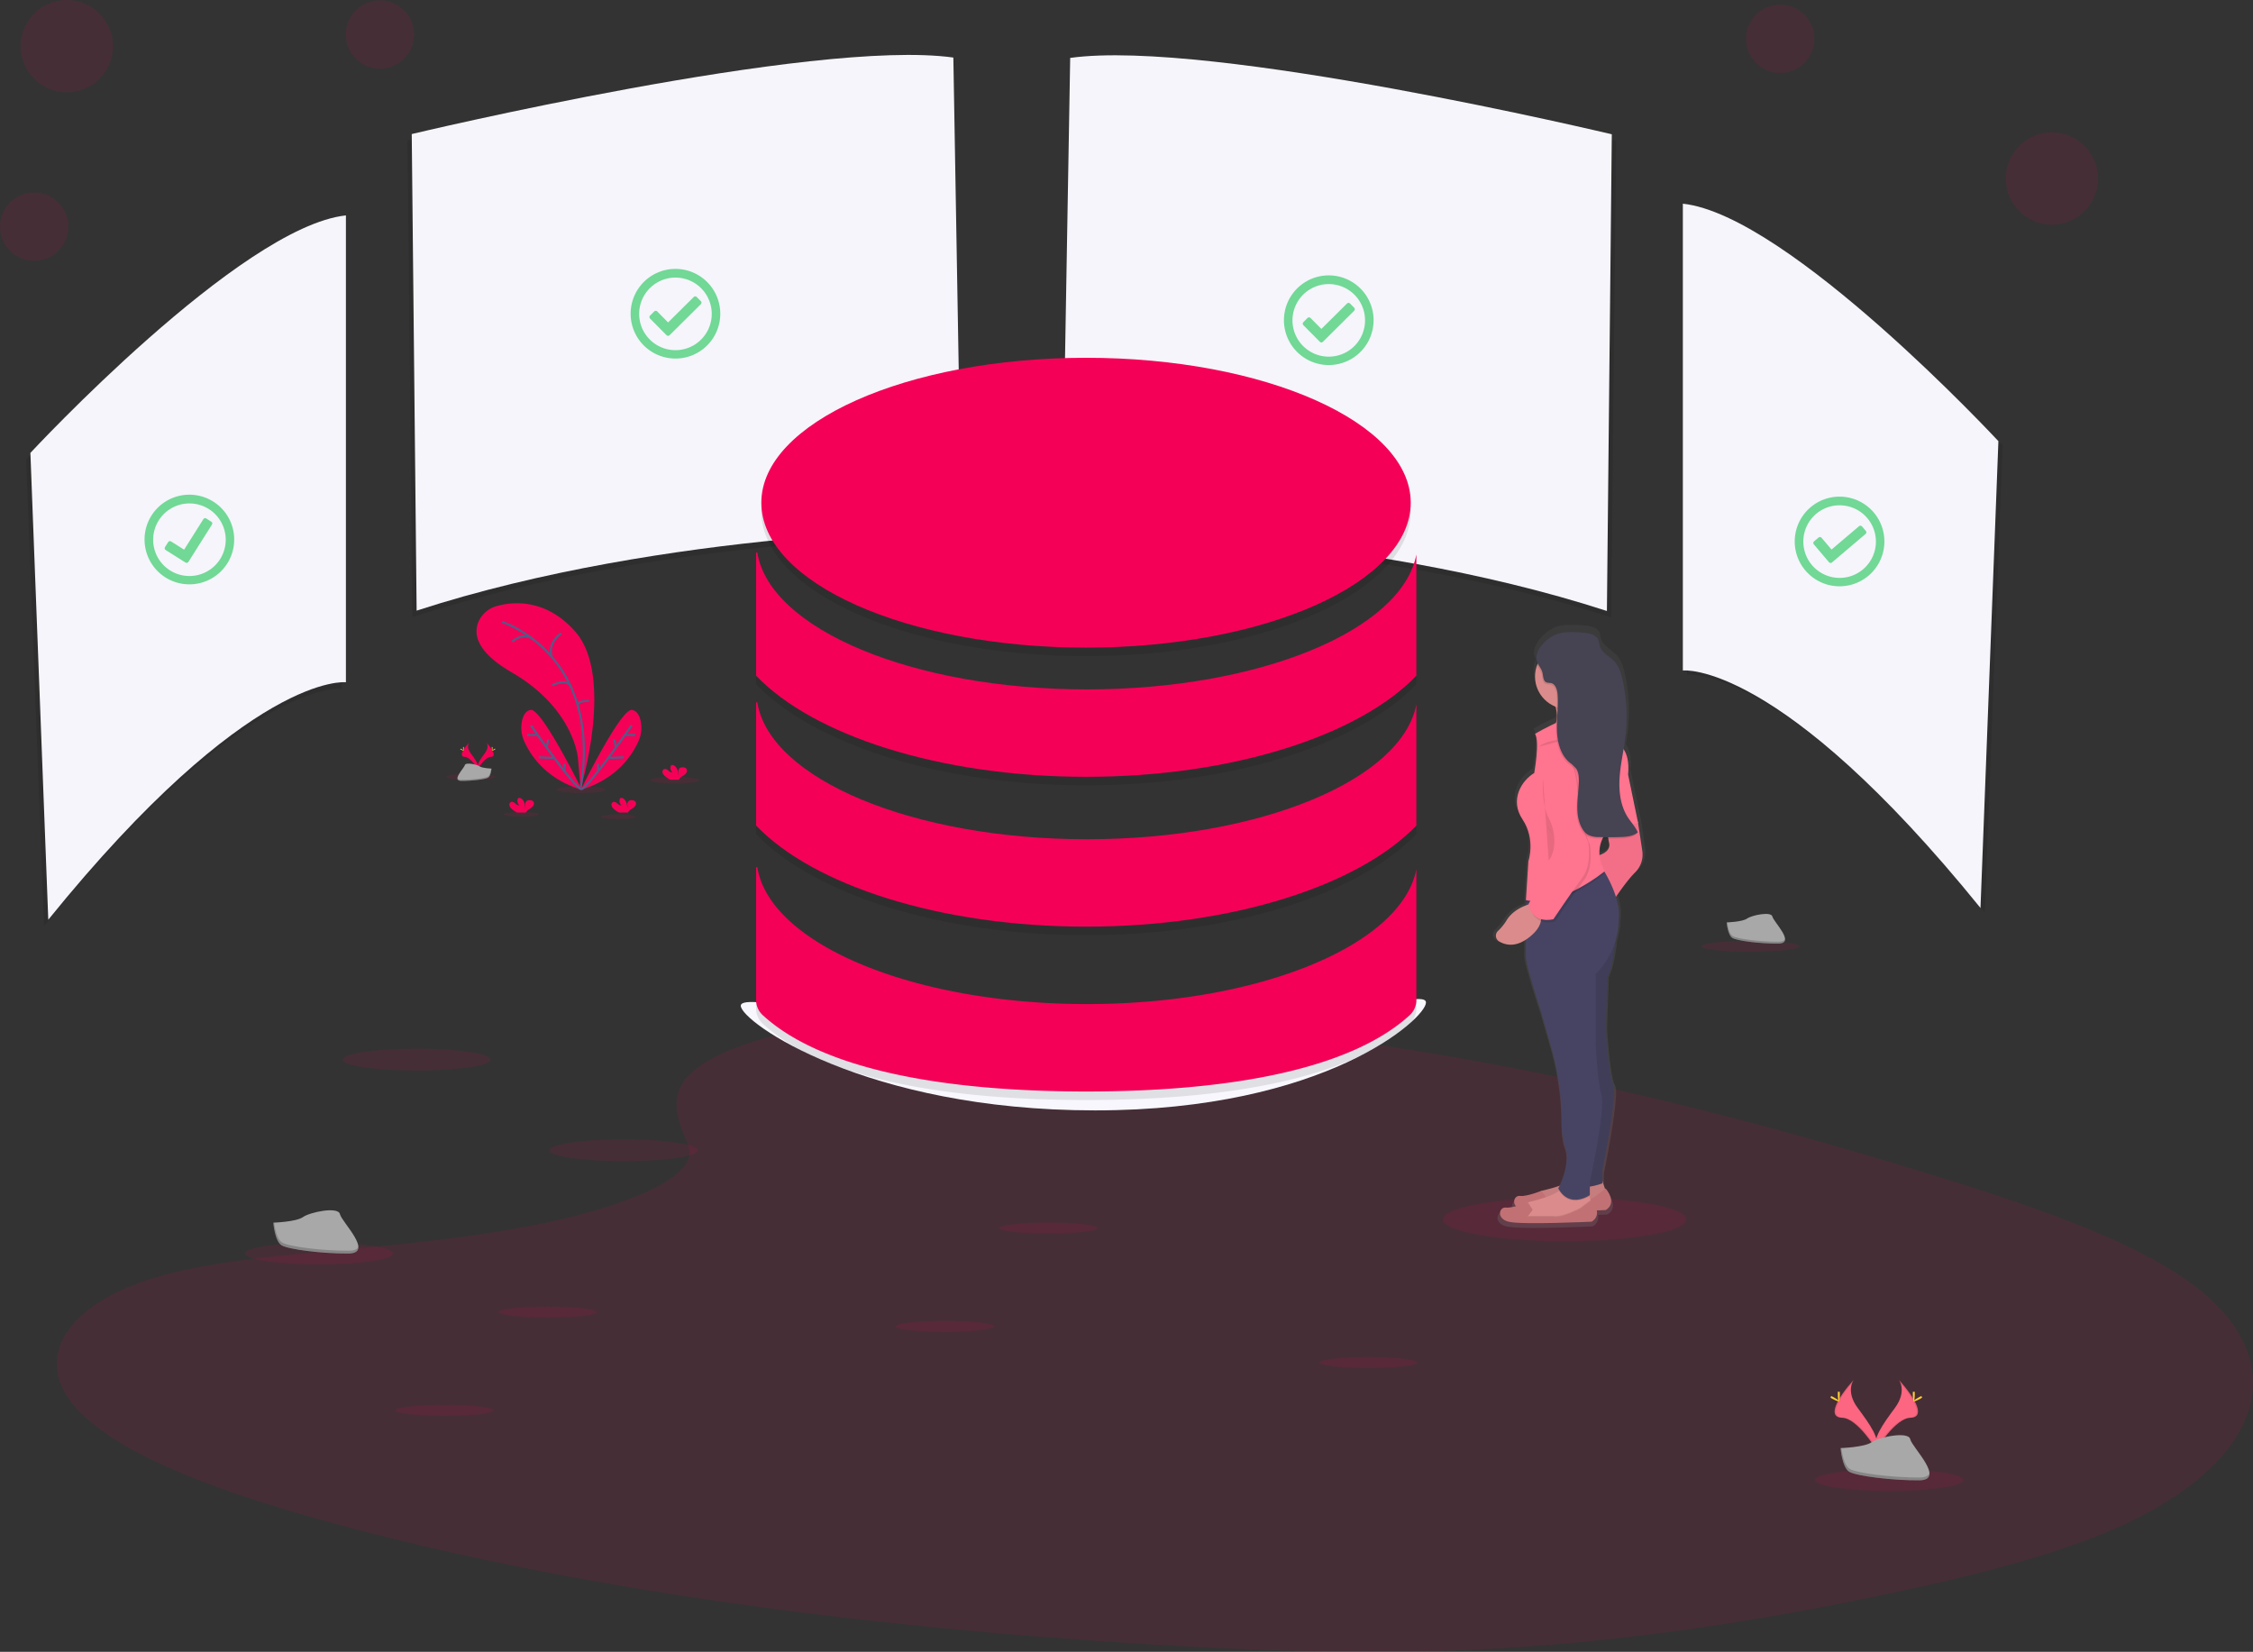 <svg id="0b9b7173-8d17-4004-875f-329f7c0a9383" data-name="Layer 1" xmlns="http://www.w3.org/2000/svg" xmlns:xlink="http://www.w3.org/1999/xlink" width="1055.52" height="773.82" viewBox="0 0 1055.52 773.82"><rect x="0" y="0" width="1055.52" height="773.82" fill="#333333" stroke="none"/><defs><linearGradient id="214c5cce-d3ab-4a80-8eba-ba3719b3e789" x1="1958.6" y1="638.33" x2="1958.6" y2="355.69" gradientTransform="matrix(-1, 0, 0, 1, 2766, 0)" gradientUnits="userSpaceOnUse"><stop offset="0" stop-color="gray" stop-opacity="0.25"/><stop offset="0.54" stop-color="gray" stop-opacity="0.12"/><stop offset="1" stop-color="gray" stop-opacity="0.1"/></linearGradient></defs><title>server status</title><path d="M416.53,554.07c34.91-13.73,89.71-16.53,139.59-15.43,156.68,3.43,298.11,36.8,420.44,74.55,44.29,13.67,87.89,28.4,116.64,47.22,58.52,38.31,41.16,91.38-40.21,122.94-27.69,10.74-61.25,19-95.71,26.26C896,822.59,829.92,833,760.38,836c-49.58,2.11-99.78.39-149.07-2.56C473.58,825.17,338.4,807,225.09,775.77c-49.7-13.67-96.54-30.67-117-52.8s-7.38-50.15,43.37-63.25c21-5.41,46.08-7.86,70.65-10.15,36.16-3.38,72.9-6.72,105.53-13.59,33.71-7.1,73.62-20.83,66.95-36.54C387.4,582.58,381.66,567.78,416.53,554.07Z" transform="translate(-72.24 -63.09)" fill="#f50057" opacity="0.1"/><path d="M575.62,93.22l-3.81,221s137.92,0,255.26,38.1L829.36,129S641.15,84.08,575.62,93.22Z" transform="translate(-72.24 -63.09)" opacity="0.1"/><path d="M573.62,90.22l-3.81,221s137.92,0,255.26,38.1L827.36,126S639.15,81.08,573.62,90.22Z" transform="translate(-72.24 -63.09)" fill="#f5f5fb"/><path d="M516.88,93.05l3.81,221s-137.92,0-255.26,38.1l-2.29-223.26S451.35,83.91,516.88,93.05Z" transform="translate(-72.24 -63.09)" opacity="0.1"/><path d="M518.88,90.05l3.81,221s-137.92,0-255.26,38.1l-2.29-223.26S453.35,80.91,518.88,90.05Z" transform="translate(-72.24 -63.09)" fill="#f5f5fb"/><path d="M862.65,160.51V379.2s45-5.33,139.44,111.25l8.39-218.69S912.18,165.85,862.65,160.51Z" transform="translate(-72.24 -63.09)" opacity="0.1"/><path d="M860.65,158.51V377.2s45-5.33,139.44,111.25l8.39-218.69S910.18,163.85,860.65,158.51Z" transform="translate(-72.24 -63.09)" fill="#f5f5fb"/><path d="M232.3,167V385.7s-45-5.33-139.44,111.25L84.48,278.26S182.77,172.35,232.3,167Z" transform="translate(-72.24 -63.09)" opacity="0.1"/><path d="M234.3,164V382.7s-45-5.33-139.44,111.25L86.48,275.26S184.77,169.35,234.3,164Z" transform="translate(-72.24 -63.09)" fill="#f5f5fb"/><path d="M740.3,532.77c0,7.45-47.31,50.5-155,50.5s-166-41.55-166-49,60.31,11,168,11S740.3,525.31,740.3,532.77Z" transform="translate(-72.24 -63.09)" fill="#f7f7fd"/><ellipse cx="316.11" cy="365.5" rx="11.46" ry="1.57" fill="#f50057" opacity="0.1"/><ellipse cx="272.22" cy="369.95" rx="11.46" ry="1.57" fill="#f50057" opacity="0.1"/><ellipse cx="220.54" cy="363.93" rx="11.46" ry="1.57" fill="#f50057" opacity="0.1"/><ellipse cx="289.79" cy="382.62" rx="8.14" ry="1.12" fill="#f50057" opacity="0.1"/><ellipse cx="244.24" cy="381.5" rx="8.14" ry="1.12" fill="#f50057" opacity="0.1"/><path d="M344.22,432.69s16.06-52.67-2.52-73.76C327.8,343.15,312,345,305,347a13.06,13.06,0,0,0-8.43,7c-2.47,5.33-2,14,15.42,24.08,29.19,16.9,31,40.09,31,40.09Z" transform="translate(-72.24 -63.09)" fill="#f50057"/><path d="M307.48,354.46s47.36,14.81,36.74,78.23" transform="translate(-72.24 -63.09)" fill="none" stroke="#565987" stroke-miterlimit="10"/><path d="M335.14,359.77s-6.52,4.39-4.45,11" transform="translate(-72.24 -63.09)" fill="none" stroke="#565987" stroke-miterlimit="10"/><path d="M312.23,363.68s4-4.06,8.83-1.82" transform="translate(-72.24 -63.09)" fill="none" stroke="#565987" stroke-miterlimit="10"/><path d="M331,384.07s7-3.55,8.81.9" transform="translate(-72.24 -63.09)" fill="none" stroke="#565987" stroke-miterlimit="10"/><path d="M348.27,391.48s-5.26-.42-5.35,2.09" transform="translate(-72.24 -63.09)" fill="none" stroke="#565987" stroke-miterlimit="10"/><path d="M344.87,433.11s-18.82-38.28-24-37.44c-2.45.4-3.58,2.81-4.1,5.24a15.4,15.4,0,0,0,1,9.32C320.48,416.35,327.65,428,344.87,433.11Z" transform="translate(-72.24 -63.09)" fill="#f50057"/><path d="M321,402.93s19.75,28.64,23.57,29.9" transform="translate(-72.24 -63.09)" fill="none" stroke="#565987" stroke-miterlimit="10"/><line x1="246.97" y1="344.31" x2="251.58" y2="344.31" fill="none" stroke="#565987" stroke-miterlimit="10"/><line x1="252.49" y1="354.79" x2="259.71" y2="355.1" fill="none" stroke="#565987" stroke-miterlimit="10"/><line x1="256.89" y1="346.41" x2="256.1" y2="350.17" fill="none" stroke="#565987" stroke-miterlimit="10"/><line x1="264.57" y1="357.86" x2="264.43" y2="361.28" fill="none" stroke="#565987" stroke-miterlimit="10"/><path d="M344.31,433.11s18.81-38.28,24-37.44c2.46.4,3.59,2.81,4.1,5.24a15.47,15.47,0,0,1-1,9.32C368.7,416.35,361.53,428,344.31,433.11Z" transform="translate(-72.24 -63.09)" fill="#f50057"/><path d="M368.15,402.93s-19.75,28.64-23.56,29.9" transform="translate(-72.24 -63.09)" fill="none" stroke="#565987" stroke-miterlimit="10"/><line x1="297.73" y1="344.31" x2="293.12" y2="344.31" fill="none" stroke="#565987" stroke-miterlimit="10"/><line x1="292.21" y1="354.79" x2="284.98" y2="355.1" fill="none" stroke="#565987" stroke-miterlimit="10"/><line x1="287.81" y1="346.41" x2="288.6" y2="350.17" fill="none" stroke="#565987" stroke-miterlimit="10"/><line x1="280.13" y1="357.86" x2="280.27" y2="361.28" fill="none" stroke="#565987" stroke-miterlimit="10"/><path d="M312,442.05a3.26,3.26,0,0,1-1.07-1.62,1.42,1.42,0,0,1,.75-1.64c.68-.27,1.42.21,2,.69a2.64,2.64,0,0,0,1.92.93,2.94,2.94,0,0,1-.91-2.74,1.26,1.26,0,0,1,.26-.56c.38-.41,1.07-.23,1.53.09,1.45,1,1.85,3,1.86,4.77a8.56,8.56,0,0,0,0-2,2,2,0,0,1,.74-1.74,2.26,2.26,0,0,1,1.12-.27,2.34,2.34,0,0,1,1.83.52,1.84,1.84,0,0,1-.07,2.25,7.15,7.15,0,0,1-1.89,1.51,4.07,4.07,0,0,0-1.35,1.29.94.94,0,0,0-.1.23h-4.1A11.9,11.9,0,0,1,312,442.05Z" transform="translate(-72.24 -63.09)" fill="#f50057"/><path d="M383.7,426.63a3.24,3.24,0,0,1-1.07-1.61,1.43,1.43,0,0,1,.75-1.65,2.1,2.1,0,0,1,2,.7,2.59,2.59,0,0,0,1.92.92,2.93,2.93,0,0,1-.91-2.74,1.12,1.12,0,0,1,.26-.55c.38-.41,1.07-.24,1.53.08,1.45,1,1.85,3,1.86,4.78a8.64,8.64,0,0,0,0-2,2,2,0,0,1,.74-1.74,2.15,2.15,0,0,1,1.12-.26,2.3,2.3,0,0,1,1.83.52,1.82,1.82,0,0,1-.07,2.24,7.15,7.15,0,0,1-1.89,1.51,4.17,4.17,0,0,0-1.35,1.29.94.94,0,0,0-.1.23h-4.1A11.54,11.54,0,0,1,383.7,426.63Z" transform="translate(-72.24 -63.09)" fill="#f50057"/><path d="M359.8,442.05a3.26,3.26,0,0,1-1.07-1.62,1.43,1.43,0,0,1,.75-1.64c.69-.27,1.42.21,2,.69a2.65,2.65,0,0,0,1.92.93,2.93,2.93,0,0,1-.9-2.74,1.14,1.14,0,0,1,.25-.56c.38-.41,1.07-.23,1.53.09,1.45,1,1.86,3,1.87,4.77a9.17,9.17,0,0,0,0-2,2,2,0,0,1,.74-1.74,3,3,0,0,1,2.95.25,1.82,1.82,0,0,1-.07,2.25,7,7,0,0,1-1.89,1.51,4.26,4.26,0,0,0-1.35,1.29,1.6,1.6,0,0,0-.1.23h-4.09A11.71,11.71,0,0,1,359.8,442.05Z" transform="translate(-72.24 -63.09)" fill="#f50057"/><path d="M292,410.89s-1.53,2,.71,5,4.1,5.59,3.35,7.48c0,0-3.39-5.63-6.14-5.71S289,414.27,292,410.89Z" transform="translate(-72.24 -63.09)" fill="#f50057"/><path d="M292,410.89a2.36,2.36,0,0,0-.31.63c-2.69,3.15-4.12,6.1-1.54,6.17,2.41.07,5.3,4.38,6,5.46a1.83,1.83,0,0,1-.08.25s-3.39-5.63-6.14-5.71S289,414.27,292,410.89Z" transform="translate(-72.24 -63.09)" opacity="0.1"/><path d="M289.18,413.44c0,.71.08,1.28.18,1.28s.17-.57.17-1.28-.09-.37-.19-.37S289.18,412.74,289.18,413.44Z" transform="translate(-72.24 -63.09)" fill="#ffd037"/><path d="M288.2,414.29c.62.34,1.16.54,1.21.45s-.42-.43-1-.76-.38-.1-.42,0S287.58,414,288.2,414.29Z" transform="translate(-72.24 -63.09)" fill="#ffd037"/><path d="M300.14,410.89s1.54,2-.71,5-4.09,5.59-3.34,7.48c0,0,3.38-5.63,6.14-5.71S303.17,414.27,300.14,410.89Z" transform="translate(-72.24 -63.09)" fill="#f50057"/><path d="M300.14,410.89a2.36,2.36,0,0,1,.31.63c2.69,3.15,4.12,6.1,1.54,6.17-2.41.07-5.29,4.38-6,5.46a1.83,1.83,0,0,0,.08.25s3.38-5.63,6.14-5.71S303.17,414.27,300.14,410.89Z" transform="translate(-72.24 -63.09)" opacity="0.1"/><path d="M303,413.44c0,.71-.07,1.28-.17,1.28s-.18-.57-.18-1.28.1-.37.2-.37S303,412.74,303,413.44Z" transform="translate(-72.24 -63.09)" fill="#ffd037"/><path d="M304,414.29c-.62.34-1.16.54-1.2.45s.41-.43,1-.76.38-.1.43,0S304.59,414,304,414.29Z" transform="translate(-72.24 -63.09)" fill="#ffd037"/><path d="M302.51,423.14s-4.3-.13-5.59-1.05-6.6-2-6.92-.55-6.45,7.35-1.61,7.39,11.26-.76,12.55-1.54S302.51,423.14,302.51,423.14Z" transform="translate(-72.24 -63.09)" fill="#a8a8a8"/><path d="M288.31,428.41c4.84,0,11.26-.75,12.55-1.54,1-.6,1.37-2.75,1.5-3.74h.15s-.28,3.46-1.57,4.25-7.7,1.58-12.55,1.54c-1.39,0-1.88-.51-1.85-1.25C286.73,428.13,287.27,428.4,288.31,428.41Z" transform="translate(-72.24 -63.09)" opacity="0.2"/><ellipse cx="195.17" cy="496.39" rx="34.72" ry="5.13" fill="#f50057" opacity="0.1"/><ellipse cx="292.15" cy="538.87" rx="34.72" ry="5.13" fill="#f50057" opacity="0.1"/><ellipse cx="149.49" cy="587.2" rx="34.72" ry="5.13" fill="#f50057" opacity="0.1"/><ellipse cx="885.14" cy="693.36" rx="34.72" ry="5.13" fill="#f50057" opacity="0.1"/><ellipse cx="491.09" cy="575.32" rx="22.99" ry="2.57" fill="#f50057" opacity="0.1"/><ellipse cx="820.09" cy="443.32" rx="22.99" ry="2.57" fill="#f50057" opacity="0.1"/><ellipse cx="641.08" cy="638.32" rx="22.99" ry="2.57" fill="#f50057" opacity="0.1"/><ellipse cx="442.64" cy="621.36" rx="22.99" ry="2.57" fill="#f50057" opacity="0.1"/><ellipse cx="256.67" cy="614.69" rx="22.99" ry="2.57" fill="#f50057" opacity="0.1"/><ellipse cx="208.21" cy="660.73" rx="22.99" ry="2.57" fill="#f50057" opacity="0.1"/><g opacity="0.1"><ellipse cx="508.8" cy="239.5" rx="152.12" ry="67.89"/><path d="M735.8,326.86c-6.73,35.4-73.23,63.19-154.29,63.19-81.77,0-148.73-28.28-154.47-64.11h-.57v57.69C453.21,411.57,512.41,431,581.13,431s127.92-19.43,154.67-47.37Z" transform="translate(-72.24 -63.09)"/><path d="M735.8,397.06c-6.73,35.39-73.23,63.19-154.29,63.19-81.77,0-148.73-28.28-154.47-64.12h-.57v57.7c26.74,27.94,85.94,47.36,154.66,47.36s127.92-19.42,154.67-47.36Z" transform="translate(-72.24 -63.09)"/><path d="M735.8,474.27c-6.73,35.4-73.23,63.19-154.29,63.19-81.77,0-148.73-28.27-154.47-64.11h-.57v62.22a9.59,9.59,0,0,0,3.08,7.06c28,25.71,85.39,35.78,151.58,35.78s123.55-10.07,151.59-35.78a9.59,9.59,0,0,0,3.08-7.06Z" transform="translate(-72.24 -63.09)"/></g><ellipse cx="508.8" cy="235.5" rx="152.12" ry="67.89" fill="#f50057"/><path d="M735.8,322.86c-6.73,35.4-73.23,63.19-154.29,63.19-81.77,0-148.73-28.28-154.47-64.11h-.57v57.69C453.21,407.57,512.41,427,581.13,427s127.92-19.43,154.67-47.37Z" transform="translate(-72.24 -63.09)" fill="#f50057"/><path d="M735.8,393.06c-6.73,35.39-73.23,63.19-154.29,63.19-81.77,0-148.73-28.28-154.47-64.12h-.57v57.7c26.74,27.94,85.94,47.36,154.66,47.36s127.92-19.42,154.67-47.36Z" transform="translate(-72.24 -63.09)" fill="#f50057"/><path d="M735.8,470.27c-6.73,35.4-73.23,63.19-154.29,63.19-81.77,0-148.73-28.27-154.47-64.11h-.57v62.22a9.59,9.59,0,0,0,3.08,7.06c28,25.71,85.39,35.78,151.58,35.78s123.55-10.07,151.59-35.78a9.59,9.59,0,0,0,3.08-7.06Z" transform="translate(-72.24 -63.09)" fill="#f50057"/><ellipse cx="733.03" cy="571.25" rx="57" ry="10.26" fill="#f50057" opacity="0.1"/><path d="M773.27,503.61c2.88,1.7,7.4,2.81,13.09-.85l-.05,8.11c.4,5.56,7.28,25.83,7.28,25.83l4.85,16.67a130.07,130.07,0,0,1,5.33,36.28c0,4.06.38,8.26,1.55,11.42,2.59,7-1,16-2.57,19.32a80.1,80.1,0,0,1-8,2.25,5.83,5.83,0,0,0-.71.22l0-.05s-7.28,2.89-10.52,2.49c-2.41-.29-3.92,2.72-2,4.93a14.88,14.88,0,0,1-4.84.64c-3.24-.4-4.86,5.16,1.21,6.75s40.46,0,40.46,0a4.87,4.87,0,0,0,2.58-5.38l4.3-.18s6.07-2.78,0-10.33l-.33.24-1.29-3.82V613s7.69-37,5.26-41.33S825.15,545,825.15,545L826,520.8c2.19-4.52,3.31-11.62,3.88-17.17a36,36,0,0,0,1.55-8.14c.1-1.31.18-2.67.23-4.09a27.27,27.27,0,0,0-1.48-9.16,92.06,92.06,0,0,1,9.17-11.5A11.82,11.82,0,0,0,843,460.41l-2-13.51-4.86-23c.61-6.39-.72-10.07-2.2-12.15.35-2.07.68-4.13.93-6.21a79.6,79.6,0,0,0-1.42-27c-.7-3.08-1.66-6.25-3.83-8.59-2.45-2.66-6.43-4.27-7.35-7.74a20.66,20.66,0,0,0-.56-2.62c-.89-2.27-3.69-3.1-6.15-3.4-4.38-.53-10.71-.93-14.92.79A18.09,18.09,0,0,0,792,365a6.89,6.89,0,0,0-1,4.95,6.6,6.6,0,0,0,.69,1.7,15.39,15.39,0,0,0,8.94,19.7c.1.31.19.61.26.9a15.41,15.41,0,0,1,.4,2.17c-.08,1.4-.17,2.81-.23,4.22l-.15.57a105.13,105.13,0,0,0-10.17,5.18c2.42,3.58-.41,18.68-.41,18.68-6.07,3.57-12.13,12.71-5.66,22.25s2.83,19.86,2.83,19.86l-1,15.54h0v0l-.2,3.11h.07l-.07,1.18.17,0v1.27c-2.84,1.05-7,3.15-9.47,7.05a24.94,24.94,0,0,1-4.23,5.19A3.12,3.12,0,0,0,773.27,503.61Zm48.85-41.28a14.77,14.77,0,0,1,1.44-7.82l2.86,0a18.57,18.57,0,0,0,.35,1.88C827.59,459.94,824.31,461.61,822.12,462.33Z" transform="translate(-72.24 -63.09)" fill="url(#214c5cce-d3ab-4a80-8eba-ba3719b3e789)"/><path d="M822.92,616.33l1.56,4.67-5.06,5.06L802.68,630l-12.07-1.17.78-4.28h0a5.17,5.17,0,0,1,3.83-3.78c5-1.16,14.42-3.82,16.41-7.51Z" transform="translate(-72.24 -63.09)" fill="#db8b8b"/><path d="M822.92,616.33l1.56,4.67-5.06,5.06L802.68,630l-12.07-1.17.78-4.28h0a5.17,5.17,0,0,1,3.83-3.78c5-1.16,14.42-3.82,16.41-7.51Z" transform="translate(-72.24 -63.09)" opacity="0.1"/><path d="M794.5,627.62l2.34-3.11-2.34-3.61s-7,2.83-10.12,2.44-4.67,5.06,1.17,6.62,38.93,0,38.93,0,5.84-2.73,0-10.13l-5.06,3.9s-8.57,4.67-12.85,3.89Z" transform="translate(-72.24 -63.09)" fill="#c17174"/><path d="M784,634.24l12.07,1.17,16.74-3.9,5.06-5.06-.41-1.23-.58-1.74-.57-1.7L805,618.67a7,7,0,0,1-2.29,2.29c-3.67,2.51-10.25,4.32-14.12,5.22a3.82,3.82,0,0,0-.48.15,5,5,0,0,0-2,1.21,5.1,5.1,0,0,0-1.38,2.42Z" transform="translate(-72.24 -63.09)" fill="#db8b8b"/><path d="M784,634.24l12.07,1.17,16.74-3.9,5.06-5.06-.41-1.23-4.65,3.57s-8.57,4.67-12.85,3.89H787.88l2.34-3.11-2.1-3.24a5,5,0,0,0-2,1.21,5.1,5.1,0,0,0-1.38,2.42Z" transform="translate(-72.24 -63.09)" opacity="0.1"/><path d="M787.88,633.07l2.34-3.11-2.34-3.61s-7,2.83-10.12,2.44-4.67,5.06,1.17,6.62,38.93,0,38.93,0,5.84-2.73,0-10.12l-5.06,3.89s-8.57,4.67-12.85,3.89Z" transform="translate(-72.24 -63.09)" fill="#c17174"/><path d="M797.61,407.27s18.69,2,16-5.84a13.91,13.91,0,0,1-.58-6.88,18.94,18.94,0,0,1,3.3-7.91l-17.52,2.72a21.86,21.86,0,0,1,2.38,5.63C803.24,403.25,797.61,407.27,797.61,407.27Z" transform="translate(-72.24 -63.09)" fill="#db8b8b"/><path d="M829.54,496s-.39,16.74-4.28,24.92l-.78,23.75s1.16,21.8,3.5,26.08-5.06,40.49-5.06,40.49v6.23s-12.46,4.67-16-.78l3.5-46.33-1.56-64.23Z" transform="translate(-72.24 -63.09)" fill="#474463"/><path d="M829.54,496s-.39,16.74-4.28,24.92l-.78,23.75s1.16,21.8,3.5,26.08-5.06,40.49-5.06,40.49v6.23s-12.46,4.67-16-.78l3.5-46.33-1.56-64.23Z" transform="translate(-72.24 -63.09)" opacity="0.1"/><path d="M837.32,442.31l2.34,6.23,2,13.23a11.75,11.75,0,0,1-3.51,10.13c-4.67,4.67-10.9,14.4-10.9,14.4l-7.39-22.19s7.39-1.17,6.22-6.23-.77-14.4-.77-14.4Z" transform="translate(-72.24 -63.09)" fill="#ff748e"/><path d="M837.41,442.22l2.33,6.23,2,13.24a11.7,11.7,0,0,1-3.5,10.12c-4.68,4.67-10.9,14.41-10.9,14.41L819.89,464s7.4-1.17,6.23-6.23-.78-14.41-.78-14.41Z" transform="translate(-72.24 -63.09)" opacity="0.05"/><path d="M802.72,621c5,7.86,12.77,3.4,14.15,2.52l-.57-1.7L805,618.67A7,7,0,0,1,802.72,621Z" transform="translate(-72.24 -63.09)" opacity="0.1"/><path d="M787.1,511.22c.39,5.45,7,25.3,7,25.3l4.67,16.34a130.39,130.39,0,0,1,5.13,35.54,34.71,34.71,0,0,0,1.49,11.19c3.12,8.57-3.11,20.24-3.11,20.24,5.45,9.74,14.79,3.12,14.79,3.12v-6.23s7.4-33.87,5.45-40.49-2.72-24.52-2.72-24.52V519.39a36.67,36.67,0,0,0,10.68-23.24c.09-1.28.17-2.62.22-4,.31-8.78-5.7-19.08-8-22.75-.56-.89-.92-1.39-.92-1.39l-34.37,13.64-.08,0V483l0,2.94Z" transform="translate(-72.24 -63.09)" fill="#474463"/><path d="M798.78,389.36a21.86,21.86,0,0,1,2.38,5.63,15.22,15.22,0,0,0,11.84-.44,18.94,18.94,0,0,1,3.3-7.91Z" transform="translate(-72.24 -63.09)" opacity="0.1"/><circle cx="734.33" cy="316.93" r="15.18" fill="#db8b8b"/><path d="M787.1,485.91l.17,0c16.32,3.36,36.82-13.65,36.82-13.65a20.31,20.31,0,0,1-1.42-2.9c-.56-.89-.92-1.39-.92-1.39l-34.37,13.64-.09,1.36Z" transform="translate(-72.24 -63.09)" opacity="0.1"/><path d="M791.39,406.88s21.8-13.24,28.8-7.79l9.74,12.46S836.16,413.5,835,426l4.67,22.58-14,3.5s-8.17,7.79-1.55,19.08c0,0-20.64,17.13-37,13.62l1.17-18.29s3.5-10.13-2.72-19.47-.39-18.3,5.45-21.8C791,425.18,793.72,410.38,791.39,406.88Z" transform="translate(-72.24 -63.09)" fill="#ff748e"/><path d="M790.22,486.3s-8.18,1.56-12.07,7.79a24.3,24.3,0,0,1-4.08,5.09,3.08,3.08,0,0,0,.49,4.92c3.09,1.86,8.12,3,14.49-2.23C800,492.92,790.22,486.3,790.22,486.3Z" transform="translate(-72.24 -63.09)" fill="#db8b8b"/><path d="M802.29,414.28s7.78-.78,9.73,19.46,5.06,24.92,5.06,24.92,1.95,10.51-2.73,16.74-13.62,19.47-13.62,19.47-9.73,2.72-11.68-7l12.07-22.58s1.94-7.79-2.73-13.24S790.22,410.38,802.29,414.28Z" transform="translate(-72.24 -63.09)" opacity="0.1"/><path d="M801.51,413.11s7.78-.78,9.73,19.47,5.06,24.91,5.06,24.91,2,10.51-2.72,16.74S800,493.7,800,493.7s-9.73,2.72-11.68-7l12.07-22.58s1.95-7.79-2.73-13.24S789.44,409.22,801.51,413.11Z" transform="translate(-72.24 -63.09)" fill="#ff748e"/><path d="M795.08,427.71s-.77,12.07,2.73,18.69,3.5,15.18,0,19.85" transform="translate(-72.24 -63.09)" opacity="0.1"/><path d="M793.14,412.91s3.11-3.11,12.07-3.5,12.84-3.11,12.84-3.11" transform="translate(-72.24 -63.09)" opacity="0.1"/><path d="M814.79,360.4c2.37.29,5.07,1.1,5.92,3.32a22.14,22.14,0,0,1,.55,2.57c.88,3.4,4.71,5,7.07,7.58,2.08,2.3,3,5.4,3.68,8.43a79.17,79.17,0,0,1,1.37,26.45c-.76,6.45-2.32,12.81-2.75,19.29s.36,13.31,3.9,18.76c1.53,2.34,3.54,4.4,4.62,7-2.23,1.81-5.31,2.07-8.19,2.17q-5,.17-10.05,0a10.67,10.67,0,0,1-5.1-1.07,7.86,7.86,0,0,1-2.68-2.87c-1.92-3.25-2.4-7.16-2.32-10.93s.68-7.52.75-11.3a9.82,9.82,0,0,0-1.31-5.92,19.07,19.07,0,0,0-3.26-3c-4.17-3.7-5.6-9.62-5.74-15.19s.78-11.14.31-16.69c-.18-2.17-1-4.78-3.13-5.2a11.38,11.38,0,0,1-2-.26c-1.71-.66-1.54-3.07-2-4.84-.55-2-2.25-3.53-2.73-5.53-1.12-4.71,4.88-10.34,8.81-12S810.58,359.88,814.79,360.4Z" transform="translate(-72.24 -63.09)" opacity="0.1"/><path d="M815.18,359.62c2.37.29,5.07,1.1,5.92,3.33a21.54,21.54,0,0,1,.55,2.56c.88,3.4,4.71,5,7.07,7.58,2.08,2.3,3,5.4,3.68,8.43A79.17,79.17,0,0,1,833.76,408c-.75,6.45-2.31,12.81-2.74,19.3s.36,13.3,3.9,18.75c1.53,2.35,3.54,4.4,4.62,7-2.23,1.82-5.31,2.07-8.19,2.17q-5,.16-10.05,0a10.66,10.66,0,0,1-5.1-1.06,7.89,7.89,0,0,1-2.68-2.88c-1.92-3.25-2.4-7.16-2.32-10.93s.68-7.52.75-11.29c0-2.06-.12-4.24-1.31-5.92a18.73,18.73,0,0,0-3.26-3c-4.17-3.7-5.6-9.62-5.74-15.19s.78-11.14.31-16.69c-.18-2.17-1-4.78-3.13-5.2a11.38,11.38,0,0,1-2-.26c-1.71-.66-1.54-3.07-2-4.84-.55-2-2.25-3.52-2.73-5.53-1.12-4.71,4.88-10.34,8.81-12S811,359.1,815.18,359.62Z" transform="translate(-72.24 -63.09)" fill="#464353"/><path d="M200.28,635.86s10.72-.33,13.94-2.63,16.48-5.05,17.28-1.36,16.1,18.34,4,18.44-28.1-1.89-31.33-3.85S200.28,635.86,200.28,635.86Z" transform="translate(-72.24 -63.09)" fill="#a8a8a8"/><path d="M235.72,649c-12.09.1-28.1-1.88-31.32-3.84-2.45-1.5-3.43-6.86-3.76-9.34l-.36,0s.68,8.64,3.9,10.6,19.23,3.94,31.33,3.85c3.49,0,4.69-1.27,4.63-3.11C239.65,648.31,238.32,649,235.72,649Z" transform="translate(-72.24 -63.09)" opacity="0.2"/><path d="M881.17,495.21s7.35-.23,9.57-1.81,11.31-3.46,11.86-.93,11.06,12.59,2.75,12.66-19.29-1.3-21.5-2.64S881.17,495.21,881.17,495.21Z" transform="translate(-72.24 -63.09)" fill="#a8a8a8"/><path d="M905.5,504.25c-8.3.06-19.29-1.3-21.5-2.64-1.69-1-2.36-4.71-2.58-6.41h-.25s.47,5.93,2.68,7.28,13.2,2.7,21.5,2.64c2.4,0,3.23-.87,3.18-2.14C908.2,503.76,907.29,504.23,905.5,504.25Z" transform="translate(-72.24 -63.09)" opacity="0.2"/><circle cx="31.29" cy="21.63" r="21.63" fill="#f50057" opacity="0.1"/><circle cx="961.29" cy="83.63" r="21.63" fill="#f50057" opacity="0.1"/><circle cx="16" cy="106.18" r="16" fill="#f50057" opacity="0.1"/><circle cx="178" cy="16.18" r="16" fill="#f50057" opacity="0.1"/><circle cx="834" cy="18.18" r="16" fill="#f50057" opacity="0.1"/><path d="M961.86,709.49s4,5.24-1.85,13.15-10.68,14.58-8.73,19.51c0,0,8.83-14.68,16-14.89S969.76,718.33,961.86,709.49Z" transform="translate(-72.24 -63.09)" fill="#fc6681"/><path d="M961.86,709.49a6.42,6.42,0,0,1,.81,1.65c7,8.24,10.76,15.93,4,16.12-6.28.18-13.81,11.41-15.62,14.25a5.39,5.39,0,0,0,.22.64s8.83-14.68,16-14.89S969.76,718.33,961.86,709.49Z" transform="translate(-72.24 -63.09)" opacity="0.1"/><path d="M969.3,716.17c0,1.84-.21,3.34-.46,3.34s-.46-1.5-.46-3.34.26-1,.51-1S969.3,714.32,969.3,716.17Z" transform="translate(-72.24 -63.09)" fill="#ffd037"/><path d="M971.86,718.37c-1.62.88-3,1.41-3.16,1.19s1.1-1.12,2.71-2,1-.24,1.11,0S973.48,717.49,971.86,718.37Z" transform="translate(-72.24 -63.09)" fill="#ffd037"/><path d="M940.7,709.49s-4,5.24,1.85,13.15,10.68,14.58,8.73,19.51c0,0-8.84-14.68-16-14.89S932.79,718.33,940.7,709.49Z" transform="translate(-72.24 -63.09)" fill="#fc6681"/><path d="M940.7,709.49a6.61,6.61,0,0,0-.82,1.65c-7,8.24-10.75,15.93-4,16.12,6.28.18,13.82,11.41,15.62,14.25-.06.21-.13.43-.21.64,0,0-8.84-14.68-16-14.89S932.79,718.33,940.7,709.49Z" transform="translate(-72.24 -63.09)" opacity="0.1"/><path d="M933.25,716.17c0,1.84.21,3.34.47,3.34s.46-1.5.46-3.34-.26-1-.52-1S933.25,714.32,933.25,716.17Z" transform="translate(-72.24 -63.09)" fill="#ffd037"/><path d="M930.7,718.37c1.62.88,3,1.41,3.15,1.19s-1.09-1.12-2.71-2-1-.24-1.1,0S929.08,717.49,930.7,718.37Z" transform="translate(-72.24 -63.09)" fill="#ffd037"/><path d="M934.53,741.47s11.2-.35,14.57-2.75,17.23-5.27,18.07-1.42,16.82,19.17,4.18,19.27-29.38-2-32.74-4S934.53,741.47,934.53,741.47Z" transform="translate(-72.24 -63.09)" fill="#a8a8a8"/><path d="M971.58,755.23c-12.65.1-29.38-2-32.75-4-2.56-1.56-3.59-7.17-3.93-9.76l-.37,0s.71,9,4.08,11.08,20.1,4.12,32.74,4c3.65,0,4.91-1.33,4.84-3.25C975.69,754.48,974.29,755.21,971.58,755.23Z" transform="translate(-72.24 -63.09)" opacity="0.2"/><path d="M388.69,189.06a21,21,0,1,0,21,21A21,21,0,0,0,388.69,189.06Zm0,4.07a17,17,0,1,1-17,17,17,17,0,0,1,17-17m11.89,11.05-1.91-1.93a1,1,0,0,0-1.44,0l-12,11.89L380.17,209a1,1,0,0,0-1.44,0l-1.92,1.91a1,1,0,0,0,0,1.44l7.7,7.76a1,1,0,0,0,1.44,0l14.63-14.52a1,1,0,0,0,0-1.44Z" transform="translate(-72.24 -63.09)" fill="#3acc6c" opacity="0.7"/><path d="M156.21,295.38a21,21,0,1,0,25.22,15.76A21,21,0,0,0,156.21,295.38Zm.92,4a17,17,0,1,1-12.71,20.34,17,17,0,0,1,12.71-20.34m14.07,8.1L168.9,306a1,1,0,0,0-1.4.32l-9,14.28-6.09-3.85a1,1,0,0,0-1.4.32l-1.45,2.3a1,1,0,0,0,.32,1.4l9.24,5.83a1,1,0,0,0,1.41-.32l11-17.43a1,1,0,0,0-.31-1.4Z" transform="translate(-72.24 -63.09)" fill="#3acc6c" opacity="0.7"/><path d="M694.76,192.1a21,21,0,1,0,21,21A21,21,0,0,0,694.76,192.1Zm0,4.07a17,17,0,1,1-17,17,17,17,0,0,1,17-17m11.89,11.05-1.91-1.93a1,1,0,0,0-1.44,0l-12,11.89-5.07-5.11a1,1,0,0,0-1.44,0L682.88,214a1,1,0,0,0,0,1.44l7.7,7.76a1,1,0,0,0,1.44,0l14.63-14.52a1,1,0,0,0,0-1.44Z" transform="translate(-72.24 -63.09)" fill="#3acc6c" opacity="0.7"/><path d="M935.69,295.81A21,21,0,1,0,955,318.4,21,21,0,0,0,935.69,295.81Zm-.32,4.05a17,17,0,1,1-18.22,15.6,16.95,16.95,0,0,1,18.22-15.6m11,11.94-1.76-2.07a1,1,0,0,0-1.43-.12l-12.87,10.93-4.66-5.49a1,1,0,0,0-1.44-.12l-2.07,1.76a1,1,0,0,0-.11,1.43l7.07,8.33a1,1,0,0,0,1.43.12l15.72-13.34a1,1,0,0,0,.12-1.43Z" transform="translate(-72.24 -63.09)" fill="#3acc6c" opacity="0.7"/></svg>